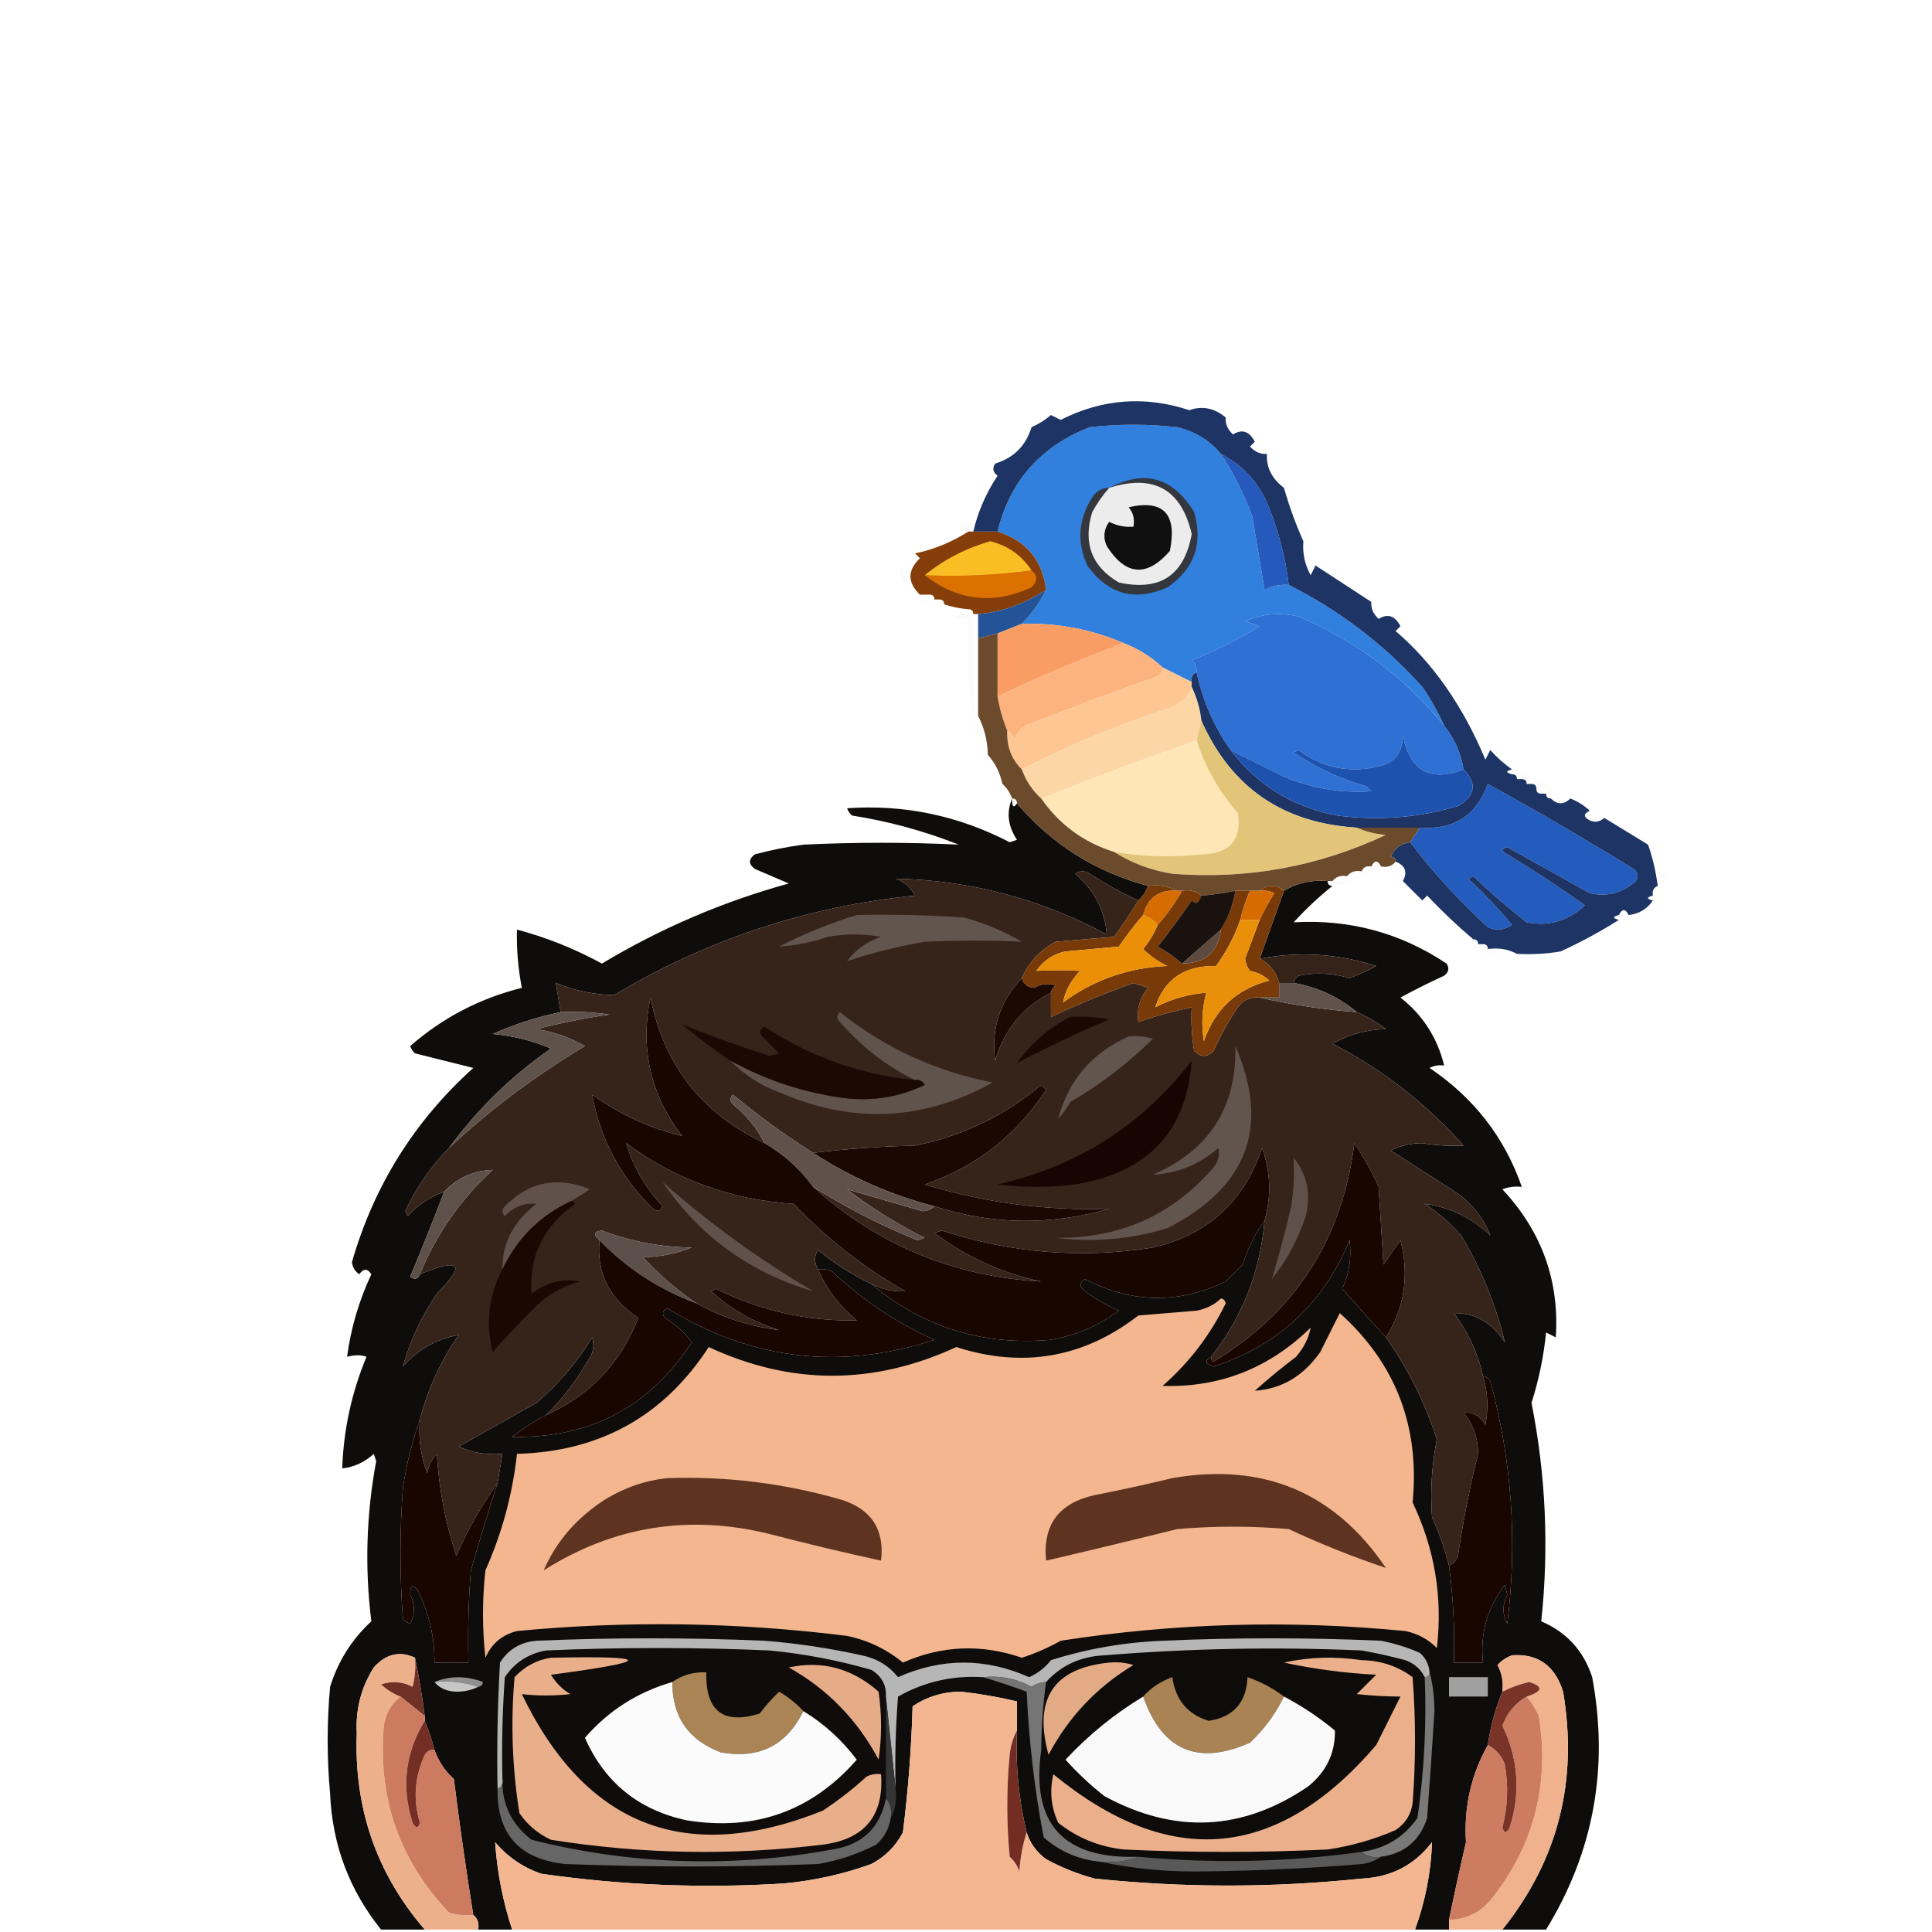 <?xml version="1.0" encoding="UTF-8"?>
<!DOCTYPE svg PUBLIC "-//W3C//DTD SVG 1.1//EN" "http://www.w3.org/Graphics/SVG/1.1/DTD/svg11.dtd">
<svg xmlns="http://www.w3.org/2000/svg" version="1.1" width="398px" height="398px" style="shape-rendering:geometricPrecision; text-rendering:geometricPrecision; image-rendering:optimizeQuality; fill-rule:evenodd; clip-rule:evenodd" xmlns:xlink="http://www.w3.org/1999/xlink">
<g><path style="opacity:1" fill="#3180de" d="M 251.5,93.5 C 254.129,97.519 256.295,101.852 258,106.5C 258.833,111.5 259.667,116.5 260.5,121.5C 262.071,120.691 263.738,120.357 265.5,120.5C 275.904,125.719 285.07,132.719 293,141.5C 294.777,144.059 296.277,146.726 297.5,149.5C 289.354,139.52 279.354,132.02 267.5,127C 263.638,126.087 259.972,126.42 256.5,128C 257.5,128.333 258.5,128.667 259.5,129C 255.059,131.772 250.392,134.106 245.5,136C 246.252,136.671 246.586,137.504 246.5,138.5C 245.662,138.842 245.328,139.508 245.5,140.5C 243.5,139.5 241.5,138.5 239.5,137.5C 237.206,135.347 234.54,133.68 231.5,132.5C 224.836,129.634 217.836,128.301 210.5,128.5C 212.58,126.427 214.246,124.093 215.5,121.5C 214.759,115.419 211.426,111.419 205.5,109.5C 208.036,99.122 214.369,91.956 224.5,88C 230.5,87.333 236.5,87.333 242.5,88C 246.181,88.872 249.181,90.706 251.5,93.5 Z"/></g>
<g><path style="opacity:1" fill="#2559bb" d="M 251.5,93.5 C 255.779,95.684 258.946,99.018 261,103.5C 263.282,108.963 264.782,114.629 265.5,120.5C 263.738,120.357 262.071,120.691 260.5,121.5C 259.667,116.5 258.833,111.5 258,106.5C 256.295,101.852 254.129,97.519 251.5,93.5 Z"/></g>
<g><path style="opacity:0.008" fill="#463941" d="M 264.5,99.5 C 265.833,100.167 265.833,100.167 264.5,99.5 Z"/></g>
<g><path style="opacity:0.016" fill="#49373d" d="M 199.5,109.5 C 196.999,109.489 196.832,108.822 199,107.5C 199.464,108.094 199.631,108.761 199.5,109.5 Z"/></g>
<g><path style="opacity:0.008" fill="#483840" d="M 269.5,111.5 C 269.167,111.5 268.833,111.5 268.5,111.5C 268.833,106.167 269.167,106.167 269.5,111.5 Z"/></g>
<g><path style="opacity:0.008" fill="#483840" d="M 269.5,111.5 C 270.598,112.601 270.765,113.934 270,115.5C 269.51,114.207 269.343,112.873 269.5,111.5 Z"/></g>
<g><path style="opacity:1" fill="#35373e" d="M 228.5,100.5 C 235.818,96.674 241.651,98.341 246,105.5C 247.874,112.011 246.041,117.178 240.5,121C 233.786,123.973 228.286,122.473 224,116.5C 221.79,111.643 222.123,106.976 225,102.5C 225.816,101.177 226.983,100.511 228.5,100.5 Z"/></g>
<g><path style="opacity:1" fill="#ececec" d="M 228.5,100.5 C 237.665,97.599 243.332,100.765 245.5,110C 243.977,118.52 238.977,121.853 230.5,120C 224.891,116.723 223.058,111.89 225,105.5C 225.997,103.677 227.164,102.01 228.5,100.5 Z"/></g>
<g><path style="opacity:1" fill="#111010" d="M 232.5,104.5 C 239.687,102.857 242.52,105.857 241,113.5C 236.246,118.951 231.913,118.617 228,112.5C 227.202,110.741 227.369,109.074 228.5,107.5C 230.071,108.309 231.738,108.643 233.5,108.5C 233.768,106.901 233.434,105.568 232.5,104.5 Z"/></g>
<g><path style="opacity:0.016" fill="#4c383a" d="M 185.5,116.5 C 186.598,117.601 186.765,118.934 186,120.5C 185.51,119.207 185.343,117.873 185.5,116.5 Z"/></g>
<g><path style="opacity:0.996" fill="#853e08" d="M 199.5,109.5 C 199.833,109.5 200.167,109.5 200.5,109.5C 202.167,109.5 203.833,109.5 205.5,109.5C 211.426,111.419 214.759,115.419 215.5,121.5C 210.971,124.449 206.304,126.115 201.5,126.5C 201.167,126.5 200.833,126.5 200.5,126.5C 200.5,125.833 200.167,125.5 199.5,125.5C 197.784,125.371 196.117,125.038 194.5,124.5C 194.5,123.833 194.167,123.5 193.5,123.5C 193.167,123.5 192.833,123.5 192.5,123.5C 192.5,122.833 192.167,122.5 191.5,122.5C 191.167,122.5 190.833,122.5 190.5,122.5C 190.167,122.5 189.833,122.5 189.5,122.5C 186.914,119.994 186.914,117.494 189.5,115C 189.167,114.667 188.833,114.333 188.5,114C 192.363,113.197 196.03,111.697 199.5,109.5 Z"/></g>
<g><path style="opacity:1" fill="#db7101" d="M 212.5,117.5 C 213.791,118.542 213.791,119.708 212.5,121C 204.632,124.613 197.299,123.78 190.5,118.5C 198.019,118.825 205.352,118.492 212.5,117.5 Z"/></g>
<g><path style="opacity:1" fill="#fbbd24" d="M 212.5,117.5 C 205.352,118.492 198.019,118.825 190.5,118.5C 194.448,115.275 198.948,112.941 204,111.5C 207.625,112.394 210.458,114.394 212.5,117.5 Z"/></g>
<g><path style="opacity:0.004" fill="#46373f" d="M 189.5,122.5 C 189.833,122.5 190.167,122.5 190.5,122.5C 190.833,123.833 191.167,123.833 191.5,122.5C 192.167,122.5 192.5,122.833 192.5,123.5C 192.833,124.833 193.167,124.833 193.5,123.5C 194.167,123.5 194.5,123.833 194.5,124.5C 192.334,125.629 190.334,125.129 188.5,123C 188.728,122.601 189.062,122.435 189.5,122.5 Z"/></g>
<g><path style="opacity:1" fill="#245497" d="M 215.5,121.5 C 214.246,124.093 212.58,126.427 210.5,128.5C 208.833,129.167 207.167,129.833 205.5,130.5C 204.167,130.833 202.833,131.167 201.5,131.5C 201.5,129.833 201.5,128.167 201.5,126.5C 206.304,126.115 210.971,124.449 215.5,121.5 Z"/></g>
<g><path style="opacity:1" fill="#fa9d65" d="M 210.5,128.5 C 217.836,128.301 224.836,129.634 231.5,132.5C 222.66,135.779 213.994,139.446 205.5,143.5C 205.5,139.167 205.5,134.833 205.5,130.5C 207.167,129.833 208.833,129.167 210.5,128.5 Z"/></g>
<g><path style="opacity:0.016" fill="#4a383c" d="M 199.5,125.5 C 200.167,125.5 200.5,125.833 200.5,126.5C 200.5,133.5 200.5,140.5 200.5,147.5C 199.509,141.021 199.176,134.354 199.5,127.5C 198.448,127.649 197.448,127.483 196.5,127C 197.737,126.768 198.737,126.268 199.5,125.5 Z"/></g>
<g><path style="opacity:1" fill="#fdb37d" d="M 231.5,132.5 C 234.54,133.68 237.206,135.347 239.5,137.5C 239.53,138.497 239.03,139.164 238,139.5C 229.445,142.528 220.945,145.694 212.5,149C 210.667,149.5 209.5,150.667 209,152.5C 208.722,151.584 208.222,150.918 207.5,150.5C 206.593,148.343 205.927,146.01 205.5,143.5C 213.994,139.446 222.66,135.779 231.5,132.5 Z"/></g>
<g><path style="opacity:1" fill="#2e70d3" d="M 297.5,149.5 C 299.607,152.057 300.941,155.057 301.5,158.5C 294.65,161.175 290.484,158.841 289,151.5C 288.991,155.178 287.157,157.345 283.5,158C 277.643,159.256 272.309,158.089 267.5,154.5C 267.167,154.667 266.833,154.833 266.5,155C 271.088,158.126 276.088,160.459 281.5,162C 281.833,162.333 282.167,162.667 282.5,163C 276.293,163.426 270.293,162.426 264.5,160C 260.78,158.14 257.114,156.307 253.5,154.5C 250.087,149.67 247.753,144.337 246.5,138.5C 246.586,137.504 246.252,136.671 245.5,136C 250.392,134.106 255.059,131.772 259.5,129C 258.5,128.667 257.5,128.333 256.5,128C 259.972,126.42 263.638,126.087 267.5,127C 279.354,132.02 289.354,139.52 297.5,149.5 Z"/></g>
<g><path style="opacity:1" fill="#fdc692" d="M 239.5,137.5 C 241.5,138.5 243.5,139.5 245.5,140.5C 245.5,140.833 245.5,141.167 245.5,141.5C 244.637,143.76 242.97,145.26 240.5,146C 230.036,149.409 220.036,153.576 210.5,158.5C 208.345,156.383 207.345,153.716 207.5,150.5C 208.222,150.918 208.722,151.584 209,152.5C 209.5,150.667 210.667,149.5 212.5,149C 220.945,145.694 229.445,142.528 238,139.5C 239.03,139.164 239.53,138.497 239.5,137.5 Z"/></g>
<g><path style="opacity:0.008" fill="#48383f" d="M 200.5,147.5 C 200.833,147.5 201.167,147.5 201.5,147.5C 201.167,152.833 200.833,152.833 200.5,147.5 Z"/></g>
<g><path style="opacity:1" fill="#fcd6a4" d="M 245.5,141.5 C 246.566,143.701 247.233,146.035 247.5,148.5C 247.167,149.833 246.833,151.167 246.5,152.5C 235.368,156.417 224.701,160.417 214.5,164.5C 212.674,162.853 211.34,160.853 210.5,158.5C 220.036,153.576 230.036,149.409 240.5,146C 242.97,145.26 244.637,143.76 245.5,141.5 Z"/></g>
<g><path style="opacity:0.008" fill="#473840" d="M 202.5,155.5 C 201.427,154.749 201.26,153.749 202,152.5C 202.483,153.448 202.649,154.448 202.5,155.5 Z"/></g>
<g><path style="opacity:1" fill="#fee6b6" d="M 246.5,152.5 C 248.295,158.09 251.128,163.09 255,167.5C 255.829,173.016 253.329,175.849 247.5,176C 241.472,176.641 235.472,176.474 229.5,175.5C 223.248,173.541 218.248,169.874 214.5,164.5C 224.701,160.417 235.368,156.417 246.5,152.5 Z"/></g>
<g><path style="opacity:0.008" fill="#49383f" d="M 202.5,155.5 C 202.833,155.5 203.167,155.5 203.5,155.5C 203.167,158.167 202.833,158.167 202.5,155.5 Z"/></g>
<g><path style="opacity:0.008" fill="#453842" d="M 311.5,159.5 C 311.5,159.167 311.5,158.833 311.5,158.5C 314.262,159.38 316.929,160.546 319.5,162C 320.598,162.77 320.598,163.603 319.5,164.5C 318.833,164.5 318.5,164.167 318.5,163.5C 318.167,162.167 317.833,162.167 317.5,163.5C 316.833,163.5 316.5,163.167 316.5,162.5C 316.5,161.833 316.167,161.5 315.5,161.5C 315.167,161.5 314.833,161.5 314.5,161.5C 314.5,160.833 314.167,160.5 313.5,160.5C 313.167,160.5 312.833,160.5 312.5,160.5C 312.5,159.833 312.167,159.5 311.5,159.5 Z"/></g>
<g><path style="opacity:0.004" fill="#433742" d="M 206.5,161.5 C 206.631,162.239 206.464,162.906 206,163.5C 205.308,162.563 205.475,161.897 206.5,161.5 Z"/></g>
<g><path style="opacity:1" fill="#245cbd" d="M 290.5,173.5 C 291.167,172.5 291.833,171.5 292.5,170.5C 299.506,171.004 304.172,168.004 306.5,161.5C 316.664,167.081 326.664,172.914 336.5,179C 337.451,179.718 337.617,180.551 337,181.5C 334.237,183.97 331.07,184.804 327.5,184C 321.833,180.833 316.167,177.667 310.5,174.5C 309.304,174.846 309.304,175.346 310.5,176C 315.969,179.303 321.302,182.803 326.5,186.5C 323.072,189.719 319.072,190.885 314.5,190C 310.686,187.02 307.019,183.854 303.5,180.5C 303.167,180.667 302.833,180.833 302.5,181C 305.683,184.015 308.683,187.182 311.5,190.5C 309.926,191.631 308.259,191.798 306.5,191C 300.591,185.596 295.258,179.763 290.5,173.5 Z"/></g>
<g><path style="opacity:0.992" fill="#1c3364" d="M 264.5,100.5 C 265.605,104.352 266.938,108.018 268.5,111.5C 268.298,113.989 268.798,116.323 270,118.5C 270.333,117.833 270.667,117.167 271,116.5C 274.833,119 278.667,121.5 282.5,124C 282.381,125.281 282.881,126.448 284,127.5C 285.871,126.332 287.371,126.832 288.5,129C 288.167,129.333 287.833,129.667 287.5,130C 295.198,136.59 301.365,145.423 306,156.5C 306.333,155.833 306.667,155.167 307,154.5C 308.397,156.07 309.897,157.404 311.5,158.5C 310.167,158.833 310.167,159.167 311.5,159.5C 312.167,159.5 312.5,159.833 312.5,160.5C 312.833,160.5 313.167,160.5 313.5,160.5C 314.167,160.5 314.5,160.833 314.5,161.5C 314.833,161.5 315.167,161.5 315.5,161.5C 316.167,161.5 316.5,161.833 316.5,162.5C 316.5,163.167 316.833,163.5 317.5,163.5C 317.833,163.5 318.167,163.5 318.5,163.5C 318.5,164.167 318.833,164.5 319.5,164.5C 320.802,165.807 322.135,165.807 323.5,164.5C 325.002,165.083 326.335,165.916 327.5,167C 326.167,167.667 326.167,168.333 327.5,169C 328.549,169.492 329.549,169.326 330.5,168.5C 333.5,170.333 336.5,172.167 339.5,174C 340.397,176.454 341.063,179.287 341.5,182.5C 340.662,182.842 340.328,183.508 340.5,184.5C 339.167,184.833 339.167,185.167 340.5,185.5C 339.341,187.25 337.674,188.25 335.5,188.5C 334.833,187.167 334.167,187.167 333.5,188.5C 332.167,188.833 332.167,189.167 333.5,189.5C 329.722,191.892 325.722,194.059 321.5,196C 318.518,196.498 315.518,196.665 312.5,196.5C 310.735,195.539 308.735,195.205 306.5,195.5C 306.5,194.833 306.167,194.5 305.5,194.5C 305.167,194.5 304.833,194.5 304.5,194.5C 304.5,193.833 304.167,193.5 303.5,193.5C 300.203,190.704 297.036,187.704 294,184.5C 293.667,184.833 293.333,185.167 293,185.5C 291.667,184.167 290.333,182.833 289,181.5C 290.008,179.634 289.508,178.301 287.5,177.5C 287.5,176.833 287.167,176.5 286.5,176.5C 287.262,174.738 288.596,173.738 290.5,173.5C 295.258,179.763 300.591,185.596 306.5,191C 308.259,191.798 309.926,191.631 311.5,190.5C 308.683,187.182 305.683,184.015 302.5,181C 302.833,180.833 303.167,180.667 303.5,180.5C 307.019,183.854 310.686,187.02 314.5,190C 319.072,190.885 323.072,189.719 326.5,186.5C 321.302,182.803 315.969,179.303 310.5,176C 309.304,175.346 309.304,174.846 310.5,174.5C 316.167,177.667 321.833,180.833 327.5,184C 331.07,184.804 334.237,183.97 337,181.5C 337.617,180.551 337.451,179.718 336.5,179C 326.664,172.914 316.664,167.081 306.5,161.5C 304.172,168.004 299.506,171.004 292.5,170.5C 288.167,170.5 283.833,170.5 279.5,170.5C 264.297,169.579 253.63,162.246 247.5,148.5C 247.233,146.035 246.566,143.701 245.5,141.5C 245.5,141.167 245.5,140.833 245.5,140.5C 245.328,139.508 245.662,138.842 246.5,138.5C 247.753,144.337 250.087,149.67 253.5,154.5C 259.072,161.79 266.405,166.29 275.5,168C 284.01,169.114 292.344,168.448 300.5,166C 303.966,163.806 304.3,161.306 301.5,158.5C 300.941,155.057 299.607,152.057 297.5,149.5C 296.277,146.726 294.777,144.059 293,141.5C 285.07,132.719 275.904,125.719 265.5,120.5C 264.782,114.629 263.282,108.963 261,103.5C 258.946,99.018 255.779,95.684 251.5,93.5C 249.181,90.706 246.181,88.872 242.5,88C 236.5,87.333 230.5,87.333 224.5,88C 214.369,91.956 208.036,99.122 205.5,109.5C 203.833,109.5 202.167,109.5 200.5,109.5C 201.475,105.381 203.142,101.548 205.5,98C 204.549,97.282 204.383,96.449 205,95.5C 208.833,94.333 211.333,91.833 212.5,88C 213.966,87.365 215.3,86.531 216.5,85.5C 217.167,85.833 217.833,86.167 218.5,86.5C 227.054,82.16 235.888,81.493 245,84.5C 247.663,83.549 250.163,84.049 252.5,86C 252.381,87.281 252.881,88.448 254,89.5C 255.871,88.332 257.371,88.832 258.5,91C 258.167,91.333 257.833,91.667 257.5,92C 258.552,93.119 259.719,93.619 261,93.5C 260.823,96.249 261.99,98.582 264.5,100.5 Z"/></g>
<g><path style="opacity:1" fill="#1e52af" d="M 301.5,158.5 C 304.3,161.306 303.966,163.806 300.5,166C 292.344,168.448 284.01,169.114 275.5,168C 266.405,166.29 259.072,161.79 253.5,154.5C 257.114,156.307 260.78,158.14 264.5,160C 270.293,162.426 276.293,163.426 282.5,163C 282.167,162.667 281.833,162.333 281.5,162C 276.088,160.459 271.088,158.126 266.5,155C 266.833,154.833 267.167,154.667 267.5,154.5C 272.309,158.089 277.643,159.256 283.5,158C 287.157,157.345 288.991,155.178 289,151.5C 290.484,158.841 294.65,161.175 301.5,158.5 Z"/></g>
<g><path style="opacity:0.962" fill="#070503" d="M 208.5,164.5 C 208.461,166.224 208.794,166.557 209.5,165.5C 216.669,173.926 225.669,179.593 236.5,182.5C 236.068,183.71 235.401,184.71 234.5,185.5C 231.06,183.945 227.727,182.112 224.5,180C 223.5,179.333 222.5,179.333 221.5,180C 225.448,183.401 227.615,187.567 228,192.5C 214.385,185.182 199.885,181.348 184.5,181C 186.303,181.637 187.636,182.803 188.5,184.5C 166.286,186.719 145.619,193.552 126.5,205C 122.379,204.908 118.379,204.075 114.5,202.5C 114.833,204.5 115.167,206.5 115.5,208.5C 110.686,209.493 106.019,210.993 101.5,213C 105.668,213.375 109.668,214.375 113.5,216C 105.333,221.667 98.333,228.501 92.5,236.5C 88.783,240.244 85.783,244.577 83.5,249.5C 83.667,249.833 83.833,250.167 84,250.5C 86.128,248.192 88.628,246.526 91.5,245.5C 89.266,251.366 86.933,257.2 84.5,263C 85.437,263.692 86.103,263.525 86.5,262.5C 94.897,259.063 96.064,260.397 90,266.5C 86.802,271.222 84.469,276.222 83,281.5C 86.18,277.945 90.014,275.778 94.5,275C 90.774,280.342 88.108,286.175 86.5,292.5C 84.908,296.932 83.741,301.598 83,306.5C 82.333,315.5 82.333,324.5 83,333.5C 83.414,333.957 83.914,334.291 84.5,334.5C 85.528,332.56 85.528,330.56 84.5,328.5C 84.482,326.627 84.982,326.294 86,327.5C 88.375,332.205 89.541,337.205 89.5,342.5C 91.833,342.5 94.167,342.5 96.5,342.5C 96.334,336.158 96.501,329.825 97,323.5C 98.749,317.424 100.582,311.424 102.5,305.5C 102.833,303.5 103.167,301.5 103.5,299.5C 100.351,299.789 97.351,299.289 94.5,298C 99.833,295 105.167,292 110.5,289C 115.083,285.088 118.917,280.588 122,275.5C 122.52,277.289 122.187,278.956 121,280.5C 118.642,284.558 115.808,288.225 112.5,291.5C 110.068,292.75 107.734,294.25 105.5,296C 121.513,296.328 133.846,289.828 142.5,276.5C 140.992,274.493 139.158,272.826 137,271.5C 136.312,270.668 136.479,270.002 137.5,269.5C 154.788,280.183 173.121,282.35 192.5,276C 184.684,272.51 177.684,267.843 171.5,262C 170.552,261.517 169.552,261.351 168.5,261.5C 167.708,260.033 167.708,258.7 168.5,257.5C 171.934,260.281 175.601,262.614 179.5,264.5C 190.158,273.419 202.492,277.253 216.5,276C 221.651,275.09 226.318,273.09 230.5,270C 228.004,268.92 225.67,267.586 223.5,266C 222.289,265.107 222.289,264.274 223.5,263.5C 233.112,268.497 242.779,268.664 252.5,264C 253.667,262.833 254.833,261.667 256,260.5C 257.047,257.141 258.547,254.141 260.5,251.5C 259.61,261.944 255.943,271.277 249.5,279.5C 248.115,280.302 248.282,280.969 250,281.5C 263.349,277.159 272.682,268.492 278,255.5C 278.473,258.951 277.973,262.285 276.5,265.5C 279.517,268.906 282.517,272.24 285.5,275.5C 290.028,281.889 293.528,288.889 296,296.5C 294.963,301.736 294.63,307.07 295,312.5C 296.47,315.744 297.637,319.077 298.5,322.5C 299.38,329.123 299.713,335.789 299.5,342.5C 301.5,342.5 303.5,342.5 305.5,342.5C 304.875,336.544 306.375,331.211 310,326.5C 310.167,327.167 310.333,327.833 310.5,328.5C 309.472,330.56 309.472,332.56 310.5,334.5C 312.618,317.569 311.451,300.902 307,284.5C 306.617,283.944 306.117,283.611 305.5,283.5C 304.457,278.771 302.457,274.437 299.5,270.5C 303.841,270.434 307.341,272.434 310,276.5C 308.154,268.793 305.154,261.459 301,254.5C 298.78,251.979 296.28,249.812 293.5,248C 298.632,248.648 303.132,250.815 307,254.5C 305.763,251.224 303.597,248.391 300.5,246C 295.833,243 291.167,240 286.5,237C 288.534,235.994 290.7,235.494 293,235.5C 295.857,235.968 298.691,236.134 301.5,236C 293.766,227.308 284.766,220.308 274.5,215C 277.898,213.084 281.565,212.084 285.5,212C 283.609,210.558 281.609,209.391 279.5,208.5C 275.772,205.36 271.438,203.36 266.5,202.5C 266.611,201.883 266.944,201.383 267.5,201C 271.045,200.283 274.545,200.45 278,201.5C 279.893,200.804 281.726,199.97 283.5,199C 275.649,196.457 267.649,195.957 259.5,197.5C 261.16,192.844 262.826,188.177 264.5,183.5C 267.246,181.874 270.246,181.207 273.5,181.5C 273.5,182.167 273.833,182.5 274.5,182.5C 271.675,184.761 269.008,187.261 266.5,190C 278.004,189.333 288.504,192.167 298,198.5C 298.617,199.449 298.451,200.282 297.5,201C 294.421,202.411 291.421,203.911 288.5,205.5C 293.103,209.11 296.103,213.776 297.5,219.5C 296.448,219.351 295.448,219.517 294.5,220C 303.641,226.174 309.974,234.341 313.5,244.5C 312.127,244.343 310.793,244.51 309.5,245C 317.598,253.672 321.264,263.838 320.5,275.5C 319.833,275.167 319.167,274.833 318.5,274.5C 317.993,279.479 316.993,284.313 315.5,289C 318.45,303.949 319.117,318.949 317.5,334C 322.731,336.232 326.231,340.065 328,345.5C 331.47,364.174 328.304,381.508 318.5,397.5C 315.5,397.5 312.5,397.5 309.5,397.5C 320.954,383.213 325.12,366.88 322,348.5C 320.323,343.121 316.823,340.621 311.5,341C 310.328,341.419 309.328,342.085 308.5,343C 309.406,344.699 309.739,346.533 309.5,348.5C 308.046,351.978 307.046,355.645 306.5,359.5C 303.052,365.61 301.552,372.277 302,379.5C 300.762,384.862 299.595,390.195 298.5,395.5C 298.5,396.167 298.5,396.833 298.5,397.5C 296.167,397.5 293.833,397.5 291.5,397.5C 293.622,391.649 294.788,385.649 295,379.5C 291.392,384.222 286.559,386.722 280.5,387C 262.156,388.908 243.823,388.908 225.5,387C 222.007,386.058 218.674,384.725 215.5,383C 213.536,381.549 212.203,379.716 211.5,377.5C 209.842,370.644 209.176,363.644 209.5,356.5C 209.5,354.5 209.5,352.5 209.5,350.5C 205.72,349.597 201.886,348.931 198,348.5C 194.349,348.495 191.016,349.495 188,351.5C 187.753,360.203 187.086,368.87 186,377.5C 184.5,380.333 182.333,382.5 179.5,384C 173.674,386.099 167.674,387.432 161.5,388C 144.745,389.045 128.078,388.379 111.5,386C 107.726,384.698 104.559,382.531 102,379.5C 102.411,385.627 103.577,391.627 105.5,397.5C 103.167,397.5 100.833,397.5 98.5,397.5C 98.737,396.209 98.404,395.209 97.5,394.5C 96.005,385.214 94.672,375.88 93.5,366.5C 91.663,364.824 90.33,362.824 89.5,360.5C 88.952,358.374 88.285,356.374 87.5,354.5C 87.5,354.167 87.5,353.833 87.5,353.5C 86.96,349.358 86.294,345.358 85.5,341.5C 82.344,340.035 79.511,340.701 77,343.5C 74.402,347.628 73.235,352.128 73.5,357C 72.897,372.468 77.564,385.968 87.5,397.5C 84.5,397.5 81.5,397.5 78.5,397.5C 71.955,389.373 68.455,380.039 68,369.5C 67.333,362.167 67.333,354.833 68,347.5C 69.644,342.202 72.477,337.702 76.5,334C 75.121,322.959 75.454,311.959 77.5,301C 77.333,300.5 77.167,300 77,299.5C 75.129,301.219 72.963,302.219 70.5,302.5C 70.772,294.532 72.439,286.865 75.5,279.5C 74.442,279.094 73.109,279.094 71.5,279.5C 72.284,273.592 73.95,267.926 76.5,262.5C 75.726,261.289 74.893,261.289 74,262.5C 73.13,261.892 72.63,261.059 72.5,260C 77.03,244.27 85.363,230.936 97.5,220C 93.5,219 89.5,218 85.5,217C 85.043,216.586 84.709,216.086 84.5,215.5C 91.157,209.671 98.824,205.671 107.5,203.5C 106.728,199.548 106.395,195.548 106.5,191.5C 112.583,193.122 118.416,195.455 124,198.5C 136.043,191.26 148.877,185.76 162.5,182C 160.167,181 157.833,180 155.5,179C 154.167,178 154.167,177 155.5,176C 158.789,175.118 162.123,174.452 165.5,174C 176.193,173.489 186.859,173.489 197.5,174C 190.397,171.188 183.064,169.188 175.5,168C 175.043,167.586 174.709,167.086 174.5,166.5C 186.252,165.684 197.419,168.018 208,173.5C 208.5,173.333 209,173.167 209.5,173C 207.623,170.181 207.29,167.347 208.5,164.5 Z M 247.5,184.5 C 246.994,186.105 246.327,186.439 245.5,185.5C 245.842,184.662 246.508,184.328 247.5,184.5 Z"/></g>
<g><path style="opacity:1" fill="#e2c579" d="M 247.5,148.5 C 253.63,162.246 264.297,169.579 279.5,170.5C 281.292,171.309 283.292,171.809 285.5,172C 271.562,178.546 256.895,181.212 241.5,180C 237.106,179.293 233.106,177.793 229.5,175.5C 235.472,176.474 241.472,176.641 247.5,176C 253.329,175.849 255.829,173.016 255,167.5C 251.128,163.09 248.295,158.09 246.5,152.5C 246.833,151.167 247.167,149.833 247.5,148.5 Z"/></g>
<g><path style="opacity:1" fill="#6c4a2c" d="M 205.5,130.5 C 205.5,134.833 205.5,139.167 205.5,143.5C 205.927,146.01 206.593,148.343 207.5,150.5C 207.345,153.716 208.345,156.383 210.5,158.5C 211.34,160.853 212.674,162.853 214.5,164.5C 218.248,169.874 223.248,173.541 229.5,175.5C 233.106,177.793 237.106,179.293 241.5,180C 256.895,181.212 271.562,178.546 285.5,172C 283.292,171.809 281.292,171.309 279.5,170.5C 283.833,170.5 288.167,170.5 292.5,170.5C 291.833,171.5 291.167,172.5 290.5,173.5C 288.596,173.738 287.262,174.738 286.5,176.5C 287.167,176.5 287.5,176.833 287.5,177.5C 286.791,178.404 285.791,178.737 284.5,178.5C 283.833,177.167 283.167,177.167 282.5,178.5C 281.508,178.328 280.842,178.662 280.5,179.5C 279.209,179.263 278.209,179.596 277.5,180.5C 276.209,180.263 275.209,180.596 274.5,181.5C 274.167,181.5 273.833,181.5 273.5,181.5C 270.246,181.207 267.246,181.874 264.5,183.5C 262.833,182.167 261.167,182.167 259.5,183.5C 258.833,183.5 258.167,183.5 257.5,183.5C 256.5,183.5 255.5,183.5 254.5,183.5C 252.194,183.993 249.861,184.326 247.5,184.5C 246.432,183.566 245.099,183.232 243.5,183.5C 243.167,183.5 242.833,183.5 242.5,183.5C 240.735,182.539 238.735,182.205 236.5,182.5C 225.669,179.593 216.669,173.926 209.5,165.5C 209.5,164.833 209.167,164.5 208.5,164.5C 208.068,163.29 207.401,162.29 206.5,161.5C 206.008,159.181 205.008,157.181 203.5,155.5C 203.435,152.572 202.768,149.905 201.5,147.5C 201.5,142.167 201.5,136.833 201.5,131.5C 202.833,131.167 204.167,130.833 205.5,130.5 Z"/></g>
<g><path style="opacity:0.008" fill="#463941" d="M 282.5,179.5 C 282.5,179.167 282.5,178.833 282.5,178.5C 283.167,178.5 283.833,178.5 284.5,178.5C 284.158,179.338 283.492,179.672 282.5,179.5 Z"/></g>
<g><path style="opacity:0.008" fill="#463842" d="M 342.5,182.5 C 342.343,181.127 342.51,179.793 343,178.5C 343.765,180.066 343.598,181.399 342.5,182.5 Z"/></g>
<g><path style="opacity:0.008" fill="#49383f" d="M 280.5,180.5 C 280.5,180.167 280.5,179.833 280.5,179.5C 281.167,179.5 281.833,179.5 282.5,179.5C 282.158,180.338 281.492,180.672 280.5,180.5 Z"/></g>
<g><path style="opacity:1" fill="#36241b" d="M 234.5,185.5 C 232.968,188.057 231.301,190.557 229.5,193C 225.5,193.333 221.5,193.667 217.5,194C 214.261,195.736 211.927,198.236 210.5,201.5C 205.978,206.235 204.144,211.902 205,218.5C 206.894,212.118 210.727,207.451 216.5,204.5C 216.5,206.167 216.5,207.833 216.5,209.5C 222.011,206.915 227.678,204.582 233.5,202.5C 234.5,202.833 235.5,203.167 236.5,203.5C 234.829,205.51 234.162,207.843 234.5,210.5C 238.049,209.321 241.716,208.321 245.5,207.5C 245.335,210.518 245.502,213.518 246,216.5C 247.333,217.833 248.667,217.833 250,216.5C 251.413,213.339 253.08,210.339 255,207.5C 256.11,205.963 257.61,205.297 259.5,205.5C 265.967,206.974 272.634,207.974 279.5,208.5C 281.609,209.391 283.609,210.558 285.5,212C 281.565,212.084 277.898,213.084 274.5,215C 284.766,220.308 293.766,227.308 301.5,236C 298.691,236.134 295.857,235.968 293,235.5C 290.7,235.494 288.534,235.994 286.5,237C 291.167,240 295.833,243 300.5,246C 303.597,248.391 305.763,251.224 307,254.5C 303.132,250.815 298.632,248.648 293.5,248C 296.28,249.812 298.78,251.979 301,254.5C 305.154,261.459 308.154,268.793 310,276.5C 307.341,272.434 303.841,270.434 299.5,270.5C 302.457,274.437 304.457,278.771 305.5,283.5C 306.492,286.779 306.659,290.112 306,293.5C 304.887,291.671 303.387,290.837 301.5,291C 303.491,293.483 304.491,296.316 304.5,299.5C 302.852,306.093 301.519,312.759 300.5,319.5C 300.36,321.03 299.693,322.03 298.5,322.5C 297.637,319.077 296.47,315.744 295,312.5C 294.63,307.07 294.963,301.736 296,296.5C 293.528,288.889 290.028,281.889 285.5,275.5C 289.351,269.376 290.351,262.709 288.5,255.5C 287.333,257.167 286.167,258.833 285,260.5C 284.667,255.167 284.333,249.833 284,244.5C 282.587,241.339 280.92,238.339 279,235.5C 276.539,255.267 266.872,270.267 250,280.5C 249.601,280.272 249.435,279.938 249.5,279.5C 255.943,271.277 259.61,261.944 260.5,251.5C 261.93,246.461 261.764,241.461 260,236.5C 256.329,247.503 248.829,254.337 237.5,257C 222.74,259.321 208.24,258.155 194,253.5C 193.5,253.667 193,253.833 192.5,254C 199.068,258.95 206.401,262.283 214.5,264C 196.497,262.995 180.83,256.495 167.5,244.5C 174.292,248.765 181.458,252.432 189,255.5C 189.5,255.333 190,255.167 190.5,255C 184.83,252.167 179.497,248.834 174.5,245C 179.56,246.46 184.727,247.96 190,249.5C 191.07,249.472 191.903,249.139 192.5,248.5C 204.421,252.328 216.421,252.495 228.5,249C 215.532,249.448 202.865,247.781 190.5,244C 201.052,240.385 209.385,233.885 215.5,224.5C 215.167,224.167 214.833,223.833 214.5,223.5C 206.953,229.857 198.286,234.023 188.5,236C 181.321,236.171 174.321,236.671 167.5,237.5C 161.764,233.876 156.264,229.876 151,225.5C 150.333,226.167 150.333,226.833 151,227.5C 153.782,229.771 155.949,232.437 157.5,235.5C 144.625,229.457 136.791,219.457 134,205.5C 131.824,215.977 133.991,225.477 140.5,234C 133.863,232.435 127.696,229.602 122,225.5C 123.618,234.564 127.785,242.397 134.5,249C 135.332,249.688 135.998,249.521 136.5,248.5C 132.91,244.636 130.41,240.303 129,235.5C 139.186,243.009 150.686,247.176 163.5,248C 170.307,255.145 177.973,261.145 186.5,266C 184.078,266.135 181.745,265.635 179.5,264.5C 175.601,262.614 171.934,260.281 168.5,257.5C 167.708,258.7 167.708,260.033 168.5,261.5C 170.308,265.599 172.975,269.099 176.5,272C 166.339,272.211 156.672,270.044 147.5,265.5C 147.167,265.667 146.833,265.833 146.5,266C 150.547,269.692 155.214,272.359 160.5,274C 154.456,273.263 148.79,271.43 143.5,268.5C 139.532,265.824 135.865,262.657 132.5,259C 136.028,258.911 139.362,258.244 142.5,257C 136.107,256.913 129.94,255.746 124,253.5C 122.316,253.683 122.15,254.35 123.5,255.5C 122.844,262.192 125.511,267.525 131.5,271.5C 127.849,280.815 121.516,287.482 112.5,291.5C 115.808,288.225 118.642,284.558 121,280.5C 122.187,278.956 122.52,277.289 122,275.5C 118.917,280.588 115.083,285.088 110.5,289C 105.167,292 99.833,295 94.5,298C 97.351,299.289 100.351,299.789 103.5,299.5C 103.167,301.5 102.833,303.5 102.5,305.5C 99.174,310.145 96.341,315.145 94,320.5C 91.753,313.674 90.42,306.674 90,299.5C 88.956,300.623 88.29,301.956 88,303.5C 86.663,299.974 86.163,296.308 86.5,292.5C 88.108,286.175 90.774,280.342 94.5,275C 90.014,275.778 86.18,277.945 83,281.5C 84.469,276.222 86.802,271.222 90,266.5C 96.064,260.397 94.897,259.063 86.5,262.5C 89.879,254.256 94.879,247.09 101.5,241C 97.566,241.133 94.233,242.633 91.5,245.5C 88.628,246.526 86.128,248.192 84,250.5C 83.833,250.167 83.667,249.833 83.5,249.5C 85.783,244.577 88.783,240.244 92.5,236.5C 100.981,228.568 110.315,221.568 120.5,215.5C 117.428,213.728 114.095,212.561 110.5,212C 115.448,210.744 120.448,209.744 125.5,209C 122.183,208.502 118.85,208.335 115.5,208.5C 115.167,206.5 114.833,204.5 114.5,202.5C 118.379,204.075 122.379,204.908 126.5,205C 145.619,193.552 166.286,186.719 188.5,184.5C 187.636,182.803 186.303,181.637 184.5,181C 199.885,181.348 214.385,185.182 228,192.5C 227.615,187.567 225.448,183.401 221.5,180C 222.5,179.333 223.5,179.333 224.5,180C 227.727,182.112 231.06,183.945 234.5,185.5 Z"/></g>
<g><path style="opacity:0.008" fill="#453842" d="M 277.5,181.5 C 277.5,181.167 277.5,180.833 277.5,180.5C 278.5,180.5 279.5,180.5 280.5,180.5C 279.791,181.404 278.791,181.737 277.5,181.5 Z"/></g>
<g><path style="opacity:0.016" fill="#49373d" d="M 274.5,182.5 C 274.5,182.167 274.5,181.833 274.5,181.5C 275.5,181.5 276.5,181.5 277.5,181.5C 276.791,182.404 275.791,182.737 274.5,182.5 Z"/></g>
<g><path style="opacity:0.008" fill="#463941" d="M 341.5,182.5 C 341.833,182.5 342.167,182.5 342.5,182.5C 342.315,183.17 341.981,183.17 341.5,182.5 Z"/></g>
<g><path style="opacity:0.004" fill="#413742" d="M 340.5,184.5 C 341.833,185.167 341.833,185.167 340.5,184.5 Z"/></g>
<g><path style="opacity:1" fill="#62554e" d="M 176.5,188.5 C 183.841,188.334 191.174,188.5 198.5,189C 202.76,190.132 206.76,191.799 210.5,194C 203.85,193.695 197.183,193.695 190.5,194C 184.96,194.967 179.627,196.3 174.5,198C 176.305,195.597 178.638,193.93 181.5,193C 177.833,192.333 174.167,192.333 170.5,193C 167.18,194.116 163.847,194.783 160.5,195C 165.744,192.315 171.077,190.148 176.5,188.5 Z"/></g>
<g><path style="opacity:0.008" fill="#463941" d="M 333.5,189.5 C 333.5,189.167 333.5,188.833 333.5,188.5C 334.167,188.5 334.833,188.5 335.5,188.5C 335.158,189.338 334.492,189.672 333.5,189.5 Z"/></g>
<g><path style="opacity:0.004" fill="#48373e" d="M 303.5,193.5 C 304.167,193.5 304.5,193.833 304.5,194.5C 304.833,195.833 305.167,195.833 305.5,194.5C 306.167,194.5 306.5,194.833 306.5,195.5C 308.265,196.461 310.265,196.795 312.5,196.5C 308.986,198.022 305.653,197.522 302.5,195C 303.056,194.617 303.389,194.117 303.5,193.5 Z"/></g>
<g><path style="opacity:1" fill="#352319" d="M 266.5,202.5 C 265.5,202.5 264.5,202.5 263.5,202.5C 262.889,200.225 261.555,198.559 259.5,197.5C 267.649,195.957 275.649,196.457 283.5,199C 281.726,199.97 279.893,200.804 278,201.5C 274.545,200.45 271.045,200.283 267.5,201C 266.944,201.383 266.611,201.883 266.5,202.5 Z"/></g>
<g><path style="opacity:1" fill="#1c0902" d="M 210.5,201.5 C 210.866,202.695 211.699,203.361 213,203.5C 214.465,202.67 215.965,202.504 217.5,203C 216.944,203.383 216.611,203.883 216.5,204.5C 210.727,207.451 206.894,212.118 205,218.5C 204.144,211.902 205.978,206.235 210.5,201.5 Z"/></g>
<g><path style="opacity:1" fill="#773a08" d="M 236.5,182.5 C 238.735,182.205 240.735,182.539 242.5,183.5C 238.798,183.226 236.465,184.892 235.5,188.5C 233.732,190.508 232.066,192.674 230.5,195C 226.833,195.333 223.167,195.667 219.5,196C 216.977,196.518 214.977,197.852 213.5,200C 216.486,199.872 219.486,199.872 222.5,200C 220.612,201.95 219.446,204.117 219,206.5C 225.361,201.824 232.527,199.324 240.5,199C 238.602,198.1 236.936,196.934 235.5,195.5C 236.763,193.971 237.763,192.305 238.5,190.5C 240.4,188.381 242.066,186.047 243.5,183.5C 245.099,183.232 246.432,183.566 247.5,184.5C 246.508,184.328 245.842,184.662 245.5,185.5C 243.31,188.688 240.976,191.855 238.5,195C 240.323,195.997 241.99,197.164 243.5,198.5C 248.308,198.452 250.974,196.118 251.5,191.5C 253.02,189.11 254.02,186.443 254.5,183.5C 255.5,183.5 256.5,183.5 257.5,183.5C 256.637,185.421 255.971,187.421 255.5,189.5C 254.306,192.913 252.64,196.08 250.5,199C 244.008,198.877 239.841,201.71 238,207.5C 241.293,205.792 244.793,204.792 248.5,204.5C 247.624,207.799 247.457,211.132 248,214.5C 250.297,207.867 254.797,203.7 261.5,202C 260.377,200.956 259.044,200.29 257.5,200C 256.941,199.275 256.608,198.442 256.5,197.5C 257.51,194.817 258.51,192.151 259.5,189.5C 260.361,187.614 261.361,185.78 262.5,184C 261.552,183.517 260.552,183.351 259.5,183.5C 261.167,182.167 262.833,182.167 264.5,183.5C 262.826,188.177 261.16,192.844 259.5,197.5C 261.555,198.559 262.889,200.225 263.5,202.5C 263.5,203.5 263.5,204.5 263.5,205.5C 262.167,205.5 260.833,205.5 259.5,205.5C 257.61,205.297 256.11,205.963 255,207.5C 253.08,210.339 251.413,213.339 250,216.5C 248.667,217.833 247.333,217.833 246,216.5C 245.502,213.518 245.335,210.518 245.5,207.5C 241.716,208.321 238.049,209.321 234.5,210.5C 234.162,207.843 234.829,205.51 236.5,203.5C 235.5,203.167 234.5,202.833 233.5,202.5C 227.678,204.582 222.011,206.915 216.5,209.5C 216.5,207.833 216.5,206.167 216.5,204.5C 216.611,203.883 216.944,203.383 217.5,203C 215.965,202.504 214.465,202.67 213,203.5C 211.699,203.361 210.866,202.695 210.5,201.5C 211.927,198.236 214.261,195.736 217.5,194C 221.5,193.667 225.5,193.333 229.5,193C 231.301,190.557 232.968,188.057 234.5,185.5C 235.401,184.71 236.068,183.71 236.5,182.5 Z M 247.5,184.5 C 246.994,186.105 246.327,186.439 245.5,185.5C 245.842,184.662 246.508,184.328 247.5,184.5 Z"/></g>
<g><path style="opacity:1" fill="#ea8f09" d="M 255.5,189.5 C 256.833,189.5 258.167,189.5 259.5,189.5C 258.51,192.151 257.51,194.817 256.5,197.5C 256.608,198.442 256.941,199.275 257.5,200C 259.044,200.29 260.377,200.956 261.5,202C 254.797,203.7 250.297,207.867 248,214.5C 247.457,211.132 247.624,207.799 248.5,204.5C 244.793,204.792 241.293,205.792 238,207.5C 239.841,201.71 244.008,198.877 250.5,199C 252.64,196.08 254.306,192.913 255.5,189.5 Z"/></g>
<g><path style="opacity:1" fill="#5d4b40" d="M 251.5,191.5 C 250.974,196.118 248.308,198.452 243.5,198.5C 246.126,196.177 248.793,193.843 251.5,191.5 Z"/></g>
<g><path style="opacity:1" fill="#eb8f06" d="M 235.5,188.5 C 236.71,188.932 237.71,189.599 238.5,190.5C 237.763,192.305 236.763,193.971 235.5,195.5C 236.936,196.934 238.602,198.1 240.5,199C 232.527,199.324 225.361,201.824 219,206.5C 219.446,204.117 220.612,201.95 222.5,200C 219.486,199.872 216.486,199.872 213.5,200C 214.977,197.852 216.977,196.518 219.5,196C 223.167,195.667 226.833,195.333 230.5,195C 232.066,192.674 233.732,190.508 235.5,188.5 Z"/></g>
<g><path style="opacity:1" fill="#d66b00" d="M 257.5,183.5 C 258.167,183.5 258.833,183.5 259.5,183.5C 260.552,183.351 261.552,183.517 262.5,184C 261.361,185.78 260.361,187.614 259.5,189.5C 258.167,189.5 256.833,189.5 255.5,189.5C 255.971,187.421 256.637,185.421 257.5,183.5 Z"/></g>
<g><path style="opacity:0.967" fill="#120b07" d="M 254.5,183.5 C 254.02,186.443 253.02,189.11 251.5,191.5C 248.793,193.843 246.126,196.177 243.5,198.5C 241.99,197.164 240.323,195.997 238.5,195C 240.976,191.855 243.31,188.688 245.5,185.5C 246.327,186.439 246.994,186.105 247.5,184.5C 249.861,184.326 252.194,183.993 254.5,183.5 Z"/></g>
<g><path style="opacity:1" fill="#d76c01" d="M 242.5,183.5 C 242.833,183.5 243.167,183.5 243.5,183.5C 242.066,186.047 240.4,188.381 238.5,190.5C 237.71,189.599 236.71,188.932 235.5,188.5C 236.465,184.892 238.798,183.226 242.5,183.5 Z"/></g>
<g><path style="opacity:1" fill="#61534b" d="M 263.5,202.5 C 264.5,202.5 265.5,202.5 266.5,202.5C 271.438,203.36 275.772,205.36 279.5,208.5C 272.634,207.974 265.967,206.974 259.5,205.5C 260.833,205.5 262.167,205.5 263.5,205.5C 263.5,204.5 263.5,203.5 263.5,202.5 Z"/></g>
<g><path style="opacity:1" fill="#1b0802" d="M 220.5,209.5 C 223.187,209.336 225.854,209.503 228.5,210C 221.871,212.819 215.537,215.819 209.5,219C 212.412,214.89 216.078,211.723 220.5,209.5 Z"/></g>
<g><path style="opacity:1" fill="#5f524b" d="M 115.5,208.5 C 118.85,208.335 122.183,208.502 125.5,209C 120.448,209.744 115.448,210.744 110.5,212C 114.095,212.561 117.428,213.728 120.5,215.5C 110.315,221.568 100.981,228.568 92.5,236.5C 98.333,228.501 105.333,221.667 113.5,216C 109.668,214.375 105.668,213.375 101.5,213C 106.019,210.993 110.686,209.493 115.5,208.5 Z"/></g>
<g><path style="opacity:1" fill="#60534c" d="M 150.5,218.5 C 157.337,222.28 164.671,224.78 172.5,226C 178.791,227.051 184.791,226.217 190.5,223.5C 190.043,222.702 189.376,222.369 188.5,222.5C 182.59,219.609 177.423,215.609 173,210.5C 172.333,209.833 172.333,209.167 173,208.5C 182.291,215.894 192.791,220.728 204.5,223C 190.239,230.927 175.572,231.594 160.5,225C 156.589,223.556 153.256,221.389 150.5,218.5 Z"/></g>
<g><path style="opacity:1" fill="#1b0a04" d="M 188.5,222.5 C 189.376,222.369 190.043,222.702 190.5,223.5C 184.791,226.217 178.791,227.051 172.5,226C 164.671,224.78 157.337,222.28 150.5,218.5C 147.068,216.248 143.734,213.748 140.5,211C 146.288,213.377 152.288,215.544 158.5,217.5C 159.167,217.333 159.833,217.167 160.5,217C 159.333,215.833 158.167,214.667 157,213.5C 156.312,212.668 156.479,212.002 157.5,211.5C 166.933,217.717 177.266,221.384 188.5,222.5 Z"/></g>
<g><path style="opacity:1" fill="#62554e" d="M 232.5,213.5 C 234.199,213.34 235.866,213.506 237.5,214C 232.373,219.061 226.707,223.394 220.5,227C 219.789,228.255 218.956,229.421 218,230.5C 220.067,222.591 224.9,216.924 232.5,213.5 Z"/></g>
<g><path style="opacity:1" fill="#62554e" d="M 254.5,215.5 C 261.686,232.086 257.02,244.586 240.5,253C 232.98,255.301 225.314,255.968 217.5,255C 230.635,255.18 241.469,250.346 250,240.5C 250.982,239.241 251.315,237.908 251,236.5C 247.047,239.9 242.547,241.733 237.5,242C 249.097,236.973 254.764,228.139 254.5,215.5 Z"/></g>
<g><path style="opacity:1" fill="#160501" d="M 245.5,218.5 C 244.469,233.045 236.469,241.545 221.5,244C 216.167,244.667 210.833,244.667 205.5,244C 222.015,240.256 235.349,231.756 245.5,218.5 Z"/></g>
<g><path style="opacity:1" fill="#1b0802" d="M 192.5,248.5 C 183.555,246.194 175.222,242.527 167.5,237.5C 174.321,236.671 181.321,236.171 188.5,236C 198.286,234.023 206.953,229.857 214.5,223.5C 214.833,223.833 215.167,224.167 215.5,224.5C 209.385,233.885 201.052,240.385 190.5,244C 202.865,247.781 215.532,249.448 228.5,249C 216.421,252.495 204.421,252.328 192.5,248.5 Z"/></g>
<g><path style="opacity:1" fill="#60524b" d="M 167.5,237.5 C 175.222,242.527 183.555,246.194 192.5,248.5C 191.903,249.139 191.07,249.472 190,249.5C 184.727,247.96 179.56,246.46 174.5,245C 179.497,248.834 184.83,252.167 190.5,255C 190,255.167 189.5,255.333 189,255.5C 181.458,252.432 174.292,248.765 167.5,244.5C 164.789,240.788 161.456,237.788 157.5,235.5C 155.949,232.437 153.782,229.771 151,227.5C 150.333,226.833 150.333,226.167 151,225.5C 156.264,229.876 161.764,233.876 167.5,237.5 Z"/></g>
<g><path style="opacity:1" fill="#190600" d="M 285.5,275.5 C 282.517,272.24 279.517,268.906 276.5,265.5C 277.973,262.285 278.473,258.951 278,255.5C 272.682,268.492 263.349,277.159 250,281.5C 248.282,280.969 248.115,280.302 249.5,279.5C 249.435,279.938 249.601,280.272 250,280.5C 266.872,270.267 276.539,255.267 279,235.5C 280.92,238.339 282.587,241.339 284,244.5C 284.333,249.833 284.667,255.167 285,260.5C 286.167,258.833 287.333,257.167 288.5,255.5C 290.351,262.709 289.351,269.376 285.5,275.5 Z"/></g>
<g><path style="opacity:1" fill="#180600" d="M 157.5,235.5 C 161.456,237.788 164.789,240.788 167.5,244.5C 180.83,256.495 196.497,262.995 214.5,264C 206.401,262.283 199.068,258.95 192.5,254C 193,253.833 193.5,253.667 194,253.5C 208.24,258.155 222.74,259.321 237.5,257C 248.829,254.337 256.329,247.503 260,236.5C 261.764,241.461 261.93,246.461 260.5,251.5C 258.547,254.141 257.047,257.141 256,260.5C 254.833,261.667 253.667,262.833 252.5,264C 242.779,268.664 233.112,268.497 223.5,263.5C 222.289,264.274 222.289,265.107 223.5,266C 225.67,267.586 228.004,268.92 230.5,270C 226.318,273.09 221.651,275.09 216.5,276C 202.492,277.253 190.158,273.419 179.5,264.5C 181.745,265.635 184.078,266.135 186.5,266C 177.973,261.145 170.307,255.145 163.5,248C 150.686,247.176 139.186,243.009 129,235.5C 130.41,240.303 132.91,244.636 136.5,248.5C 135.998,249.521 135.332,249.688 134.5,249C 127.785,242.397 123.618,234.564 122,225.5C 127.696,229.602 133.863,232.435 140.5,234C 133.991,225.477 131.824,215.977 134,205.5C 136.791,219.457 144.625,229.457 157.5,235.5 Z"/></g>
<g><path style="opacity:1" fill="#5e514a" d="M 86.5,262.5 C 86.103,263.525 85.437,263.692 84.5,263C 86.933,257.2 89.266,251.366 91.5,245.5C 94.233,242.633 97.566,241.133 101.5,241C 94.879,247.09 89.879,254.256 86.5,262.5 Z"/></g>
<g><path style="opacity:1" fill="#5f514a" d="M 266.5,238.5 C 269.277,241.978 270.11,245.978 269,250.5C 267.444,255.28 265.111,259.613 262,263.5C 263.463,258.657 264.796,253.657 266,248.5C 266.498,245.183 266.665,241.85 266.5,238.5 Z"/></g>
<g><path style="opacity:1" fill="#60524b" d="M 117.5,247.5 C 111.188,250.478 106.522,255.145 103.5,261.5C 103.438,256.129 105.772,251.629 110.5,248C 108.023,247.76 105.856,248.594 104,250.5C 103.333,249.833 103.333,249.167 104,248.5C 109.028,243.421 114.861,242.255 121.5,245C 120.142,245.934 118.808,246.768 117.5,247.5 Z"/></g>
<g><path style="opacity:1" fill="#1b0802" d="M 117.5,247.5 C 117.938,247.435 118.272,247.601 118.5,248C 111.943,252.647 108.943,258.814 109.5,266.5C 112.501,264.156 115.835,263.323 119.5,264C 116.048,264.892 113.048,266.558 110.5,269C 107.375,272.113 104.375,275.28 101.5,278.5C 99.993,272.565 100.66,266.898 103.5,261.5C 106.522,255.145 111.188,250.478 117.5,247.5 Z"/></g>
<g><path style="opacity:1" fill="#60524b" d="M 136.5,243.5 C 146.096,251.97 156.429,259.47 167.5,266C 154.545,262.226 144.212,254.726 136.5,243.5 Z"/></g>
<g><path style="opacity:1" fill="#5d4f49" d="M 143.5,268.5 C 135.838,265.671 129.172,261.338 123.5,255.5C 122.15,254.35 122.316,253.683 124,253.5C 129.94,255.746 136.107,256.913 142.5,257C 139.362,258.244 136.028,258.911 132.5,259C 135.865,262.657 139.532,265.824 143.5,268.5 Z"/></g>
<g><path style="opacity:1" fill="#190600" d="M 123.5,255.5 C 129.172,261.338 135.838,265.671 143.5,268.5C 148.79,271.43 154.456,273.263 160.5,274C 155.214,272.359 150.547,269.692 146.5,266C 146.833,265.833 147.167,265.667 147.5,265.5C 156.672,270.044 166.339,272.211 176.5,272C 172.975,269.099 170.308,265.599 168.5,261.5C 169.552,261.351 170.552,261.517 171.5,262C 177.684,267.843 184.684,272.51 192.5,276C 173.121,282.35 154.788,280.183 137.5,269.5C 136.479,270.002 136.312,270.668 137,271.5C 139.158,272.826 140.992,274.493 142.5,276.5C 133.846,289.828 121.513,296.328 105.5,296C 107.734,294.25 110.068,292.75 112.5,291.5C 121.516,287.482 127.849,280.815 131.5,271.5C 125.511,267.525 122.844,262.192 123.5,255.5 Z"/></g>
<g><path style="opacity:1" fill="#f3b68f" d="M 251.5,267.5 C 252.043,267.56 252.376,267.893 252.5,268.5C 249.317,275.02 244.983,280.687 239.5,285.5C 251.278,285.87 261.445,281.87 270,273.5C 269.602,275.631 268.602,277.631 267,279.5C 264.075,281.714 261.241,284.047 258.5,286.5C 264.023,286.136 268.523,283.469 272,278.5C 273.333,275.833 274.667,273.167 276,270.5C 287.521,280.864 292.521,293.864 291,309.5C 295.554,319.042 297.221,329.042 296,339.5C 294.2,337.683 292.034,336.516 289.5,336C 265.741,333.679 242.074,334.345 218.5,338C 215.945,339.444 213.279,340.611 210.5,341.5C 202.18,338.631 194.013,338.964 186,342.5C 182.639,339.737 178.805,337.903 174.5,337C 151.864,334.171 129.198,333.838 106.5,336C 103.417,336.786 101.251,338.619 100,341.5C 99.333,335.5 99.333,329.5 100,323.5C 103.418,315.827 105.585,307.827 106.5,299.5C 123.611,299.033 136.777,291.699 146,277.5C 162.94,285.374 179.94,285.374 197,277.5C 210.725,281.897 223.225,279.731 234.5,271C 238.5,270.667 242.5,270.333 246.5,270C 248.491,269.626 250.158,268.793 251.5,267.5 Z"/></g>
<g><path style="opacity:1" fill="#190600" d="M 305.5,283.5 C 306.117,283.611 306.617,283.944 307,284.5C 311.451,300.902 312.618,317.569 310.5,334.5C 309.472,332.56 309.472,330.56 310.5,328.5C 310.333,327.833 310.167,327.167 310,326.5C 306.375,331.211 304.875,336.544 305.5,342.5C 303.5,342.5 301.5,342.5 299.5,342.5C 299.713,335.789 299.38,329.123 298.5,322.5C 299.693,322.03 300.36,321.03 300.5,319.5C 301.519,312.759 302.852,306.093 304.5,299.5C 304.491,296.316 303.491,293.483 301.5,291C 303.387,290.837 304.887,291.671 306,293.5C 306.659,290.112 306.492,286.779 305.5,283.5 Z"/></g>
<g><path style="opacity:1" fill="#190600" d="M 86.5,292.5 C 86.163,296.308 86.663,299.974 88,303.5C 88.29,301.956 88.956,300.623 90,299.5C 90.42,306.674 91.753,313.674 94,320.5C 96.341,315.145 99.174,310.145 102.5,305.5C 100.582,311.424 98.749,317.424 97,323.5C 96.501,329.825 96.334,336.158 96.5,342.5C 94.167,342.5 91.833,342.5 89.5,342.5C 89.541,337.205 88.375,332.205 86,327.5C 84.982,326.294 84.482,326.627 84.5,328.5C 85.528,330.56 85.528,332.56 84.5,334.5C 83.914,334.291 83.414,333.957 83,333.5C 82.333,324.5 82.333,315.5 83,306.5C 83.741,301.598 84.908,296.932 86.5,292.5 Z"/></g>
<g><path style="opacity:1" fill="#5e3421" d="M 137.5,304.5 C 149.739,304.082 161.739,305.582 173.5,309C 179.578,310.99 182.245,315.157 181.5,321.5C 173.817,319.83 166.151,317.996 158.5,316C 141.843,311.911 126.343,314.411 112,323.5C 114.576,317.57 118.742,312.736 124.5,309C 128.614,306.461 132.947,304.961 137.5,304.5 Z"/></g>
<g><path style="opacity:1" fill="#5e3320" d="M 241.5,304.5 C 260.283,301.251 274.95,307.418 285.5,323C 278.798,320.758 272.131,318.092 265.5,315C 257.833,314.333 250.167,314.333 242.5,315C 233.517,317.23 224.517,319.397 215.5,321.5C 214.782,314.133 218.115,309.633 225.5,308C 230.989,306.925 236.322,305.759 241.5,304.5 Z"/></g>
<g><path style="opacity:1" fill="#0f0c0b" d="M 182.5,349.5 C 182.5,356.5 182.5,363.5 182.5,370.5C 181.312,376.52 177.645,380.02 171.5,381C 150.646,384.825 129.98,384.158 109.5,379C 105.349,375.777 103.349,371.61 103.5,366.5C 103.334,359.492 103.5,352.492 104,345.5C 106.027,342.481 108.861,340.648 112.5,340C 127.833,339.333 143.167,339.333 158.5,340C 165.633,340.685 172.633,342.019 179.5,344C 181.607,345.264 182.607,347.097 182.5,349.5 Z"/></g>
<g><path style="opacity:1" fill="#0e0c0a" d="M 293.5,345.5 C 293.891,355.233 293.391,364.9 292,374.5C 289.235,378.471 285.402,380.804 280.5,381.5C 265.21,383.609 249.876,383.943 234.5,382.5C 219.025,383.029 212.358,375.696 214.5,360.5C 214.527,355.753 214.86,351.087 215.5,346.5C 218.635,343.054 222.635,341.221 227.5,341C 245.146,339.573 262.813,339.24 280.5,340C 283.529,340.539 286.529,341.206 289.5,342C 291.35,342.69 292.684,343.856 293.5,345.5 Z"/></g>
<g><path style="opacity:1" fill="#ecb08b" d="M 85.5,341.5 C 85.662,343.527 85.496,345.527 85,347.5C 82.936,346.409 80.769,346.242 78.5,347C 79.693,348.095 81.027,348.928 82.5,349.5C 80.299,351.262 79.133,353.596 79,356.5C 78.003,371.001 82.503,383.501 92.5,394C 94.134,394.494 95.801,394.66 97.5,394.5C 98.404,395.209 98.737,396.209 98.5,397.5C 94.833,397.5 91.167,397.5 87.5,397.5C 77.564,385.968 72.897,372.468 73.5,357C 73.235,352.128 74.402,347.628 77,343.5C 79.511,340.701 82.344,340.035 85.5,341.5 Z"/></g>
<g><path style="opacity:1" fill="#ebb08b" d="M 264.5,342.5 C 269.65,341.349 274.984,341.183 280.5,342C 284.425,342.063 287.925,343.229 291,345.5C 291.667,354.167 291.667,362.833 291,371.5C 290.654,373.848 289.487,375.681 287.5,377C 283.019,378.954 278.352,380.287 273.5,381C 259.5,381.667 245.5,381.667 231.5,381C 226.436,380.448 221.936,378.615 218,375.5C 216.517,372.298 216.183,368.964 217,365.5C 241.017,385.205 263.183,383.205 283.5,359.5C 285.162,356.176 286.829,352.842 288.5,349.5C 285.766,349.501 282.766,349.334 279.5,349C 280.833,347.667 282.167,346.333 283.5,345C 277.083,344.675 270.749,343.842 264.5,342.5 Z"/></g>
<g><path style="opacity:1" fill="#efb28c" d="M 309.5,397.5 C 305.833,397.5 302.167,397.5 298.5,397.5C 298.5,396.833 298.5,396.167 298.5,395.5C 301.939,395.411 304.772,394.078 307,391.5C 315.948,380.38 319.281,367.713 317,353.5C 316.338,352.016 315.504,350.683 314.5,349.5C 317.831,348.427 317.998,347.427 315,346.5C 313.061,346.954 311.228,347.621 309.5,348.5C 309.739,346.533 309.406,344.699 308.5,343C 309.328,342.085 310.328,341.419 311.5,341C 316.823,340.621 320.323,343.121 322,348.5C 325.12,366.88 320.954,383.213 309.5,397.5 Z"/></g>
<g><path style="opacity:1" fill="#b6b6b6" d="M 294.5,344.5 C 294.5,345.167 294.167,345.5 293.5,345.5C 292.684,343.856 291.35,342.69 289.5,342C 286.529,341.206 283.529,340.539 280.5,340C 262.813,339.24 245.146,339.573 227.5,341C 222.635,341.221 218.635,343.054 215.5,346.5C 214.417,346.539 213.417,346.873 212.5,347.5C 209.388,345.816 206.054,345.15 202.5,345.5C 196.234,345.119 190.401,346.452 185,349.5C 184.5,355.825 184.334,362.158 184.5,368.5C 183.833,362.167 183.167,355.833 182.5,349.5C 182.607,347.097 181.607,345.264 179.5,344C 172.633,342.019 165.633,340.685 158.5,340C 143.167,339.333 127.833,339.333 112.5,340C 108.861,340.648 106.027,342.481 104,345.5C 103.5,352.492 103.334,359.492 103.5,366.5C 103.672,367.492 103.338,368.158 102.5,368.5C 102.334,359.827 102.5,351.16 103,342.5C 104.738,339.768 107.238,338.268 110.5,338C 126.167,337.333 141.833,337.333 157.5,338C 164.241,338.534 170.907,339.534 177.5,341C 180.577,341.619 183.077,343.119 185,345.5C 194,341.5 203,341.5 212,345.5C 213.775,344.73 215.275,343.563 216.5,342C 223.974,339.646 231.64,338.313 239.5,338C 254.5,337.333 269.5,337.333 284.5,338C 287.264,338.532 289.93,339.366 292.5,340.5C 293.705,341.577 294.372,342.91 294.5,344.5 Z"/></g>
<g><path style="opacity:1" fill="#e6ac88" d="M 162.5,343.5 C 169.382,342.019 175.549,343.686 181,348.5C 181.667,353.167 181.667,357.833 181,362.5C 176.649,354.317 170.482,347.983 162.5,343.5 Z"/></g>
<g><path style="opacity:1" fill="#e3aa86" d="M 228.5,342.5 C 230.199,342.34 231.866,342.506 233.5,343C 225.95,347.55 220.116,353.717 216,361.5C 212.846,349.973 217.013,343.64 228.5,342.5 Z"/></g>
<g><path style="opacity:1" fill="#909090" d="M 89.5,346.5 C 92.687,345.194 96.02,345.194 99.5,346.5C 99.376,347.107 99.043,347.44 98.5,347.5C 95.713,346.523 92.713,346.19 89.5,346.5 Z"/></g>
<g><path style="opacity:1" fill="#aa8455" d="M 165.5,352.5 C 162.024,359.571 156.358,362.405 148.5,361C 141.799,358.469 138.466,353.636 138.5,346.5C 140.515,345.076 142.848,344.41 145.5,344.5C 145.323,352.501 148.99,355.334 156.5,353C 157.726,351.365 159.059,349.865 160.5,348.5C 162.419,349.612 164.086,350.946 165.5,352.5 Z"/></g>
<g><path style="opacity:1" fill="#6f3125" d="M 85.5,341.5 C 86.294,345.358 86.96,349.358 87.5,353.5C 85.833,352.167 84.167,350.833 82.5,349.5C 81.027,348.928 79.693,348.095 78.5,347C 80.769,346.242 82.936,346.409 85,347.5C 85.496,345.527 85.662,343.527 85.5,341.5 Z"/></g>
<g><path style="opacity:1" fill="#a98353" d="M 264.5,349.5 C 262.809,353.008 260.476,356.175 257.5,359C 246.726,363.779 239.393,360.613 235.5,349.5C 237.089,347.694 239.089,346.361 241.5,345.5C 242.148,350.17 244.648,353.17 249,354.5C 254.1,353.73 256.767,350.73 257,345.5C 259.769,346.466 262.269,347.799 264.5,349.5 Z"/></g>
<g><path style="opacity:1" fill="#c6c6c6" d="M 89.5,346.5 C 92.713,346.19 95.713,346.523 98.5,347.5C 97.207,348.158 95.707,348.492 94,348.5C 92.014,348.431 90.514,347.765 89.5,346.5 Z"/></g>
<g><path style="opacity:1" fill="#fbfbfb" d="M 138.5,346.5 C 138.466,353.636 141.799,358.469 148.5,361C 156.358,362.405 162.024,359.571 165.5,352.5C 169.771,355.101 173.437,358.434 176.5,362.5C 167.232,373.091 155.565,377.258 141.5,375C 131.568,372.878 124.568,367.211 120.5,358C 125.313,352.42 131.313,348.587 138.5,346.5 Z"/></g>
<g><path style="opacity:1" fill="#a0a0a0" d="M 298.5,345.5 C 301.167,345.5 303.833,345.5 306.5,345.5C 306.5,346.833 306.5,348.167 306.5,349.5C 303.833,349.5 301.167,349.5 298.5,349.5C 298.5,348.167 298.5,346.833 298.5,345.5 Z"/></g>
<g><path style="opacity:1" fill="#e9af8a" d="M 113.5,341.5 C 134.644,341.057 134.644,342.224 113.5,345C 114.5,346.667 115.833,348 117.5,349C 114.123,349.369 110.79,349.369 107.5,349C 120.687,376.285 141.354,384.285 169.5,373C 172.681,370.908 175.681,368.575 178.5,366C 179.448,365.517 180.448,365.351 181.5,365.5C 182.108,374.064 178.108,378.898 169.5,380C 150.762,382.296 132.095,381.963 113.5,379C 110.789,377.739 108.622,375.906 107,373.5C 105.517,364.213 105.184,354.879 106,345.5C 108.113,343.267 110.613,341.933 113.5,341.5 Z"/></g>
<g><path style="opacity:1" fill="#f3b690" d="M 209.5,356.5 C 208.698,357.952 208.198,359.618 208,361.5C 207.333,368.5 207.333,375.5 208,382.5C 208.915,383.328 209.581,384.328 210,385.5C 210.183,382.635 210.683,379.969 211.5,377.5C 212.203,379.716 213.536,381.549 215.5,383C 218.674,384.725 222.007,386.058 225.5,387C 243.823,388.908 262.156,388.908 280.5,387C 286.559,386.722 291.392,384.222 295,379.5C 294.788,385.649 293.622,391.649 291.5,397.5C 229.5,397.5 167.5,397.5 105.5,397.5C 103.577,391.627 102.411,385.627 102,379.5C 104.559,382.531 107.726,384.698 111.5,386C 128.078,388.379 144.745,389.045 161.5,388C 167.674,387.432 173.674,386.099 179.5,384C 182.333,382.5 184.5,380.333 186,377.5C 187.086,368.87 187.753,360.203 188,351.5C 191.016,349.495 194.349,348.495 198,348.5C 201.886,348.931 205.72,349.597 209.5,350.5C 209.5,352.5 209.5,354.5 209.5,356.5 Z"/></g>
<g><path style="opacity:1" fill="#faf9f9" d="M 235.5,349.5 C 239.393,360.613 246.726,363.779 257.5,359C 260.476,356.175 262.809,353.008 264.5,349.5C 268.229,351.451 271.729,353.784 275,356.5C 275.073,361.136 273.239,364.969 269.5,368C 255.984,377.219 241.984,377.885 227.5,370C 224.601,367.723 221.934,365.223 219.5,362.5C 224.267,357.392 229.601,353.059 235.5,349.5 Z"/></g>
<g><path style="opacity:1" fill="#cd7b60" d="M 82.5,349.5 C 84.167,350.833 85.833,352.167 87.5,353.5C 87.5,353.833 87.5,354.167 87.5,354.5C 83.465,361.114 82.632,368.114 85,375.5C 85.654,376.696 86.154,376.696 86.5,375.5C 85.067,370.723 85.4,366.057 87.5,361.5C 87.957,360.702 88.624,360.369 89.5,360.5C 90.33,362.824 91.663,364.824 93.5,366.5C 94.672,375.88 96.005,385.214 97.5,394.5C 95.801,394.66 94.134,394.494 92.5,394C 82.503,383.501 78.003,371.001 79,356.5C 79.133,353.596 80.299,351.262 82.5,349.5 Z"/></g>
<g><path style="opacity:1" fill="#ce7c61" d="M 314.5,349.5 C 315.504,350.683 316.338,352.016 317,353.5C 319.281,367.713 315.948,380.38 307,391.5C 304.772,394.078 301.939,395.411 298.5,395.5C 299.595,390.195 300.762,384.862 302,379.5C 301.552,372.277 303.052,365.61 306.5,359.5C 308.173,360.343 309.34,361.676 310,363.5C 310.772,367.89 310.606,372.223 309.5,376.5C 309.846,377.696 310.346,377.696 311,376.5C 313.28,369.306 312.78,362.306 309.5,355.5C 310.434,352.898 312.101,350.898 314.5,349.5 Z"/></g>
<g><path style="opacity:1" fill="#353535" d="M 182.5,349.5 C 183.167,355.833 183.833,362.167 184.5,368.5C 184.795,370.735 184.461,372.735 183.5,374.5C 183.768,372.901 183.434,371.568 182.5,370.5C 182.5,363.5 182.5,356.5 182.5,349.5 Z"/></g>
<g><path style="opacity:1" fill="#757575" d="M 202.5,345.5 C 206.054,345.15 209.388,345.816 212.5,347.5C 213.417,346.873 214.417,346.539 215.5,346.5C 214.86,351.087 214.527,355.753 214.5,360.5C 212.358,375.696 219.025,383.029 234.5,382.5C 232.052,383.473 229.385,383.806 226.5,383.5C 222.144,383.073 218.311,381.406 215,378.5C 213.122,368.629 211.955,358.629 211.5,348.5C 208.418,347.365 205.418,346.365 202.5,345.5 Z"/></g>
<g><path style="opacity:1" fill="#742e24" d="M 87.5,354.5 C 88.285,356.374 88.952,358.374 89.5,360.5C 88.624,360.369 87.957,360.702 87.5,361.5C 85.4,366.057 85.067,370.723 86.5,375.5C 86.154,376.696 85.654,376.696 85,375.5C 82.632,368.114 83.465,361.114 87.5,354.5 Z"/></g>
<g><path style="opacity:1" fill="#793327" d="M 314.5,349.5 C 312.101,350.898 310.434,352.898 309.5,355.5C 312.78,362.306 313.28,369.306 311,376.5C 310.346,377.696 309.846,377.696 309.5,376.5C 310.606,372.223 310.772,367.89 310,363.5C 309.34,361.676 308.173,360.343 306.5,359.5C 307.046,355.645 308.046,351.978 309.5,348.5C 311.228,347.621 313.061,346.954 315,346.5C 317.998,347.427 317.831,348.427 314.5,349.5 Z"/></g>
<g><path style="opacity:1" fill="#732d23" d="M 209.5,356.5 C 209.176,363.644 209.842,370.644 211.5,377.5C 210.683,379.969 210.183,382.635 210,385.5C 209.581,384.328 208.915,383.328 208,382.5C 207.333,375.5 207.333,368.5 208,361.5C 208.198,359.618 208.698,357.952 209.5,356.5 Z"/></g>
<g><path style="opacity:1" fill="#797979" d="M 294.5,344.5 C 295.164,346.978 295.497,349.645 295.5,352.5C 295.047,359.837 294.547,367.17 294,374.5C 292.497,379.172 289.33,381.839 284.5,382.5C 282.901,382.768 281.568,382.434 280.5,381.5C 285.402,380.804 289.235,378.471 292,374.5C 293.391,364.9 293.891,355.233 293.5,345.5C 294.167,345.5 294.5,345.167 294.5,344.5 Z"/></g>
<g><path style="opacity:1" fill="#666666" d="M 103.5,366.5 C 103.349,371.61 105.349,375.777 109.5,379C 129.98,384.158 150.646,384.825 171.5,381C 177.645,380.02 181.312,376.52 182.5,370.5C 183.434,371.568 183.768,372.901 183.5,374.5C 183.16,376.679 182.16,378.512 180.5,380C 176.716,381.947 172.716,383.28 168.5,384C 151.167,384.667 133.833,384.667 116.5,384C 107.031,383.036 102.364,377.869 102.5,368.5C 103.338,368.158 103.672,367.492 103.5,366.5 Z"/></g>
<g><path style="opacity:1" fill="#595959" d="M 280.5,381.5 C 281.568,382.434 282.901,382.768 284.5,382.5C 283.391,383.29 282.058,383.79 280.5,384C 270.017,384.863 259.517,385.363 249,385.5C 241.266,385.714 233.766,385.047 226.5,383.5C 229.385,383.806 232.052,383.473 234.5,382.5C 249.876,383.943 265.21,383.609 280.5,381.5 Z"/></g>
</svg>

